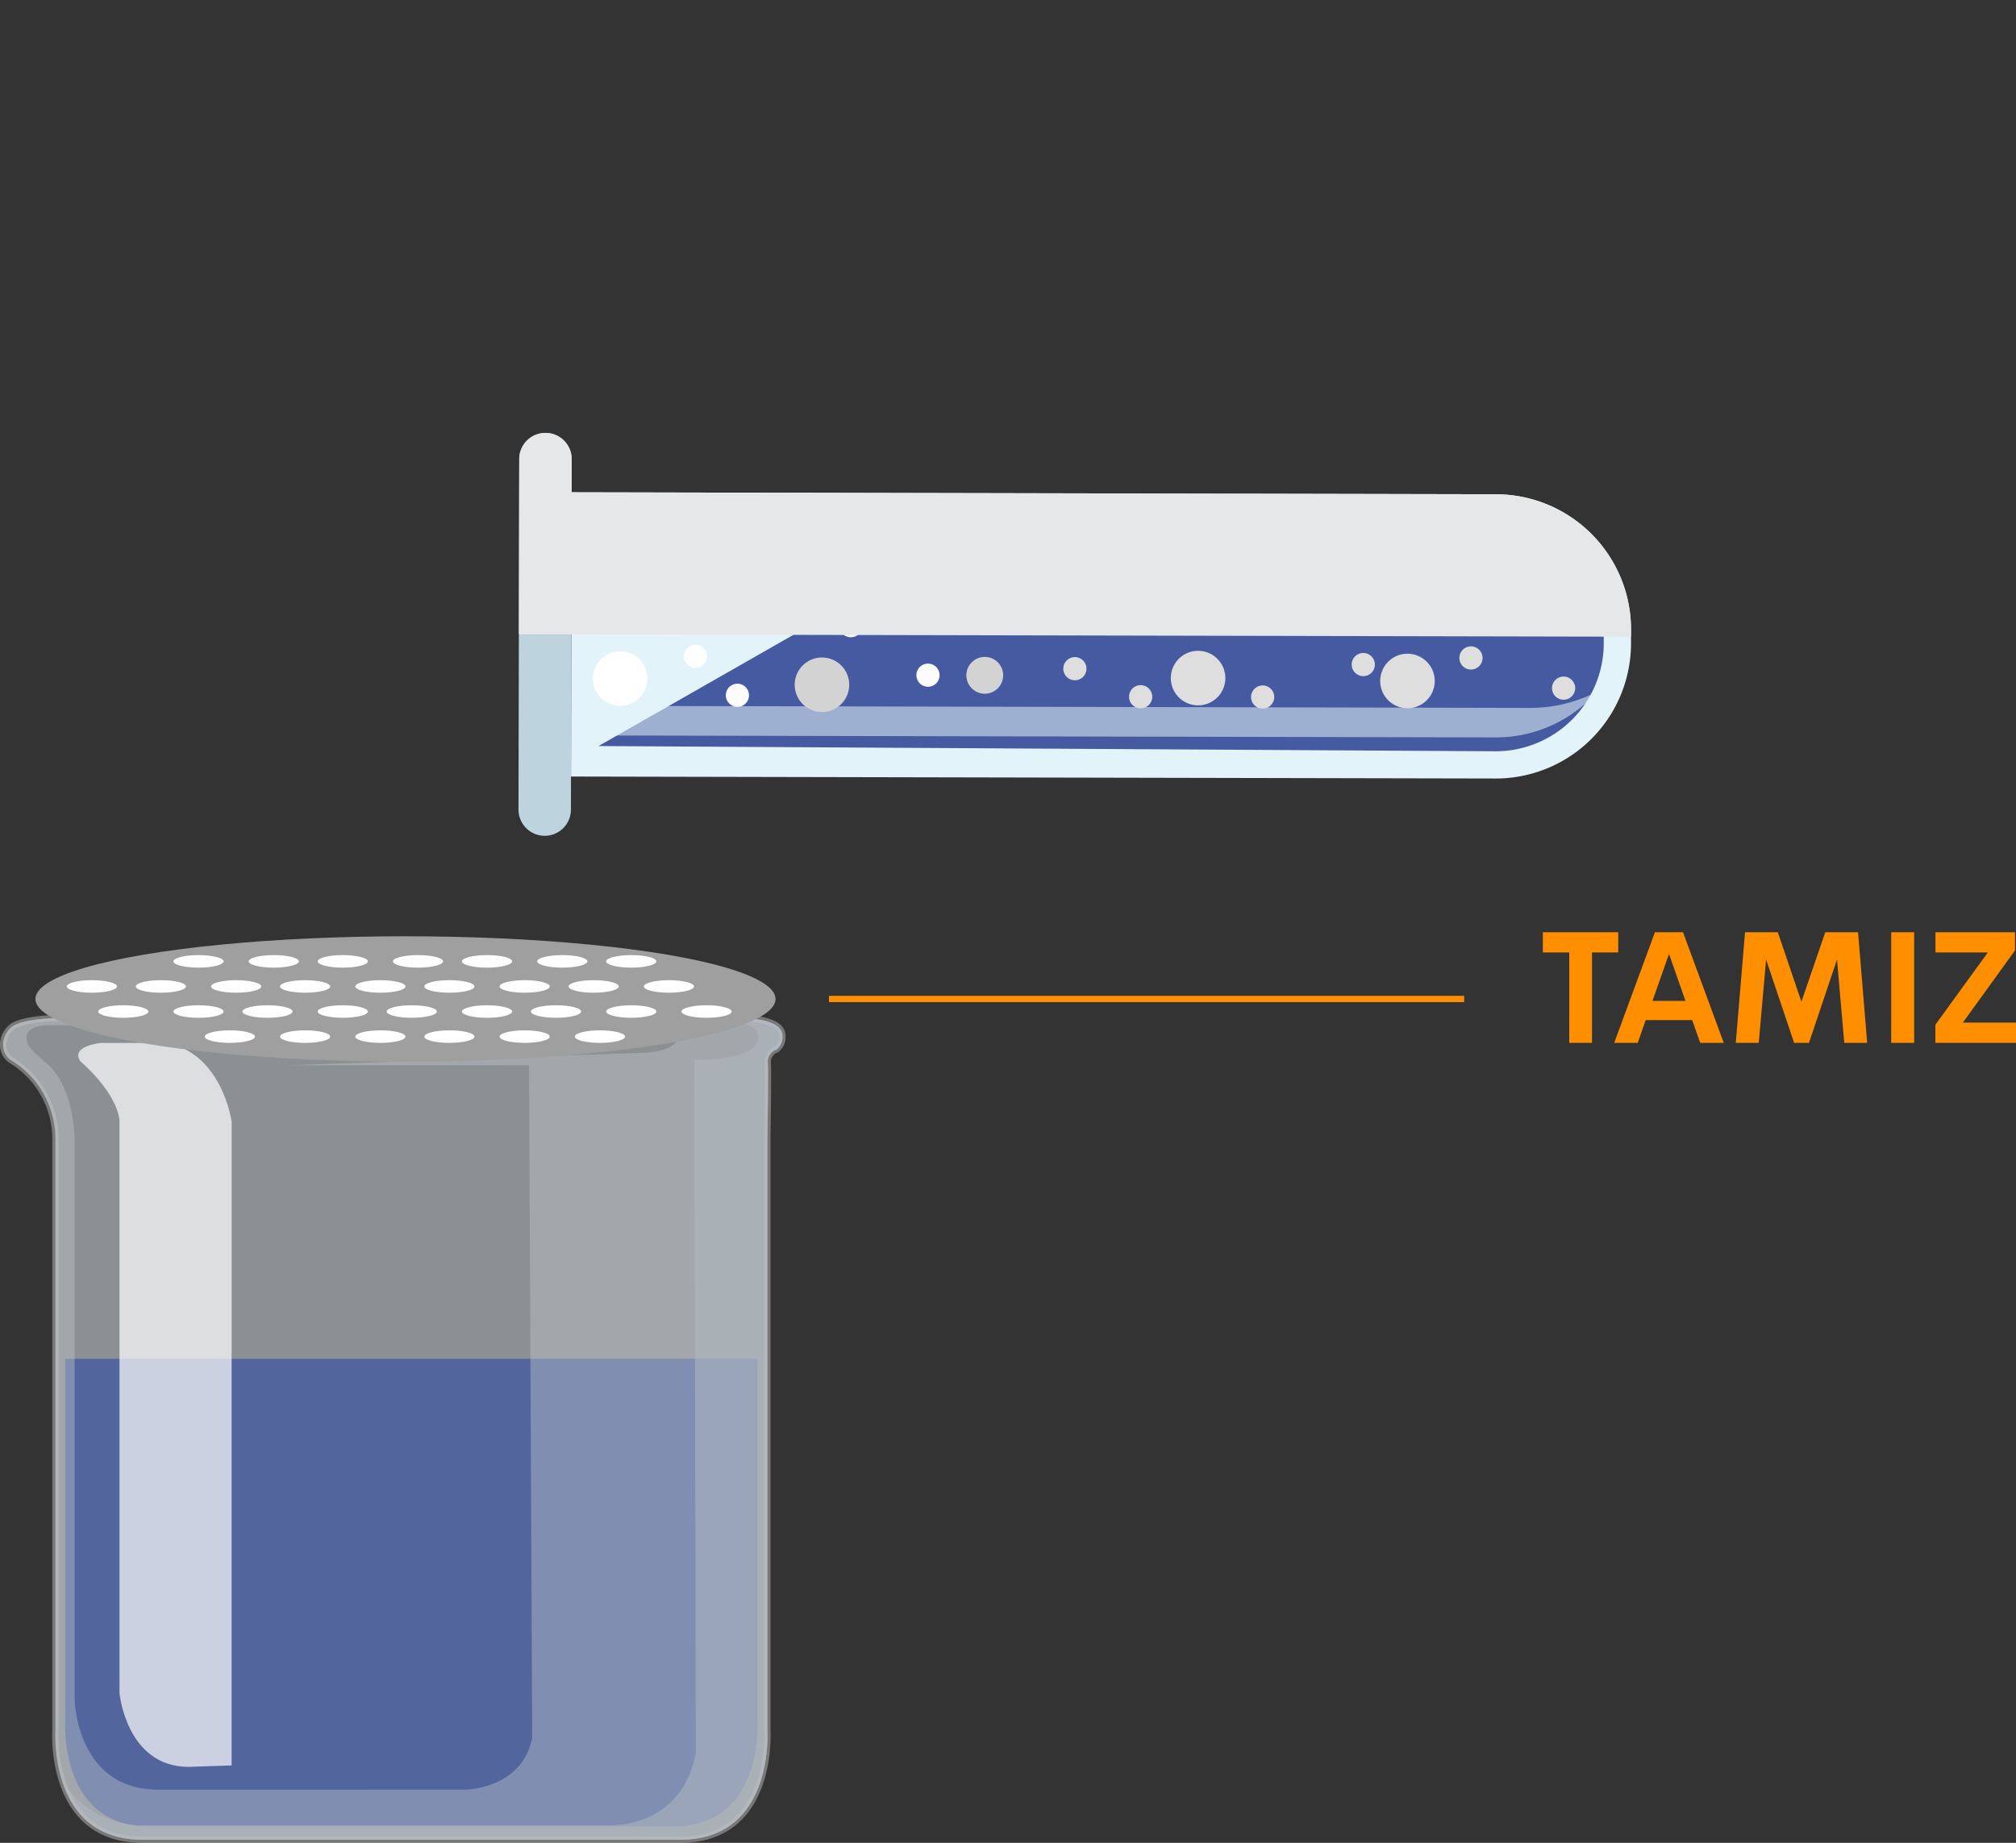 <svg xmlns="http://www.w3.org/2000/svg" width="321.428" height="293.887" viewBox="0 0 321.428 293.887">
  <rect x="0" y="0" width="321.428" height="293.887" fill="#333333" stroke="none"/>
  <g id="Grupo_16025" data-name="Grupo 16025" transform="translate(-812.5 -3252.686)">
    <g id="Grupo_12735" data-name="Grupo 12735" transform="translate(107.151 3)">
      <g id="Grupo_12842" data-name="Grupo 12842" transform="translate(693.896 3324.831)">
        <path id="Trazado_26265" data-name="Trazado 26265" d="M136.2,90.015c0-3.149-7.851-2.837-7.851-2.837H22.623S15.063,87,13.169,88.76c-1.647,1.53-1.661,4.17.2,5.259A14.668,14.668,0,0,1,20.291,106.3v94.683S19.2,218.242,34.129,218.242h85.833c14.926,0,13.837-17.258,13.837-17.258V106.3s.182-10.34.065-11.972a2.049,2.049,0,0,1,1.4-2.1A2.5,2.5,0,0,0,136.2,90.015Z" fill="#e4eef3" stroke="#bebebe" stroke-linecap="round" stroke-linejoin="round" stroke-width="1" opacity="0.5"/>
        <path id="Trazado_26266" data-name="Trazado 26266" d="M132.246,141.561H21.845v57.8S20.786,216.143,35.3,216.143h83.483c14.518,0,13.459-16.785,13.459-16.785Z" fill="#455aa0" opacity="0.8"/>
        <g id="Grupo_12841" data-name="Grupo 12841">
          <path id="Trazado_26267" data-name="Trazado 26267" d="M136.2,90.015c0-3.149-7.851-2.837-7.851-2.837H22.623S15.063,87,13.169,88.76c-1.647,1.53-1.661,4.17.2,5.259A14.668,14.668,0,0,1,20.291,106.3v94.683S19.2,218.242,34.129,218.242h85.833c14.926,0,13.837-17.258,13.837-17.258V106.3s.182-10.34.065-11.972a2.049,2.049,0,0,1,1.4-2.1A2.5,2.5,0,0,0,136.2,90.015Zm-16.76.533c-.467,1.866-4.665,2.176-4.665,2.176L57.4,94.746H95.8l.507,107.238c-1.554,8.085-10.535,8.278-10.535,8.278H36.724c-13.216,0-13.37-14.459-13.37-14.459v-89.4c-.311-6.531-2.333-10.261-4.821-12.283s-2.642-2.8-2.642-2.8c-1.244-3.111,3.421-2.954,3.421-2.954h96.237C120.213,88.372,119.436,90.548,119.436,90.548Z" fill="#c3ccd1" opacity="0.4" style="mix-blend-mode: multiply;isolation: isolate"/>
          <path id="Trazado_26268" data-name="Trazado 26268" d="M38.123,91.175H27.551s-4.975.467-3.265,2.954c0,0,5.6,4.664,6.22,9.328v91.419s1.086,11.751,11.037,11.751l6.84-.233V103.769S46.986,93.041,38.123,91.175Z" fill="#fff" opacity="0.7" style="mix-blend-mode: overlay;isolation: isolate"/>
          <path id="Trazado_26269" data-name="Trazado 26269" d="M23.354,195.8s.154,14.459,13.37,14.459H85.775s8.981-.193,10.535-8.278L95.8,94.746H57.4l57.369-2.022s4.2-.31,4.665-2.176c0,0,.777-2.176-3.887-2.176H19.312s-4.665-.157-3.421,2.954c0,0,.154.776,2.642,2.8s4.51,5.752,4.821,12.283Z" fill="none"/>
          <path id="Trazado_26270" data-name="Trazado 26270" d="M136.2,90.015c0-3.149-7.851-2.837-7.851-2.837h-11.19a1.722,1.722,0,0,0,.8.149c5.714.117,13.855-.2,14.343,2.449.816,4.431-10.145,4.081-10.145,4.081l.233,110.541c-2.332,12.245-13.876,11.544-13.876,11.544H33.3a15.294,15.294,0,0,1-11.778-6.879l.02.351c1.56,4.38,5.006,8.828,12.584,8.828h85.833c14.926,0,13.837-17.258,13.837-17.258V106.3s.182-10.34.065-11.972a2.049,2.049,0,0,1,1.4-2.1A2.5,2.5,0,0,0,136.2,90.015Z" fill="#b5bdc2" opacity="0.5" style="mix-blend-mode: multiply;isolation: isolate"/>
        </g>
      </g>
      <g id="Grupo_12722" data-name="Grupo 12722" transform="translate(266.896 3466.938) rotate(-30)">
        <g id="Grupo_12721" data-name="Grupo 12721" transform="translate(494.817 133.795)">
          <g id="Grupo_12718" data-name="Grupo 12718">
            <path id="Trazado_26075" data-name="Trazado 26075" d="M632.343,238.949l-1.1,1.9a21.566,21.566,0,0,1-29.477,7.83L474.276,174.71l22.75-39.209,127.486,73.971A21.566,21.566,0,0,1,632.343,238.949Z" transform="translate(-463.832 -124.656)" fill="#e3f3fa"/>
            <path id="Trazado_26076" data-name="Trazado 26076" d="M623.375,214.189a17.24,17.24,0,0,1-23.534,6.25L476.407,148.212l72.751.36,69.07,40.178a17.237,17.237,0,0,1,6.25,23.534Z" transform="translate(-459.727 -100.174)" fill="#455aa0"/>
            <path id="Trazado_26077" data-name="Trazado 26077" d="M506.552,138.072,478.5,186.416a4.18,4.18,0,1,1-7.23-4.2l28.049-48.348a4.182,4.182,0,0,1,7.233,4.2Z" transform="translate(-470.707 -131.795)" fill="#bdd3de"/>
          </g>
          <g id="Grupo_12719" data-name="Grupo 12719" transform="translate(16.689 42.013)" opacity="0.56" style="mix-blend-mode: screen;isolation: isolate">
            <path id="Trazado_26078" data-name="Trazado 26078" d="M478.78,146.153l-2.37,4.082,124.534,72.259a21.528,21.528,0,0,0,17.714,1.776,23.211,23.211,0,0,1-10.636-3.125Z" transform="translate(-476.41 -146.153)" fill="#e3f3fa"/>
          </g>
          <g id="Grupo_12720" data-name="Grupo 12720" transform="translate(20.703 23.307)">
            <path id="Trazado_26079" data-name="Trazado 26079" d="M524.346,171.862a4.348,4.348,0,1,0-1.58-5.943A4.349,4.349,0,0,0,524.346,171.862Z" transform="translate(-392.272 -93.549)" fill="#f4f4f4"/>
            <path id="Trazado_26080" data-name="Trazado 26080" d="M520.264,170.639a1.849,1.849,0,1,0-.67-2.528A1.847,1.847,0,0,0,520.264,170.639Z" transform="translate(-397.732 -86.927)" fill="#dedede"/>
            <path id="Trazado_26081" data-name="Trazado 26081" d="M523.815,174.586a1.847,1.847,0,1,0-.673-2.525A1.849,1.849,0,0,0,523.815,174.586Z" transform="translate(-390.896 -79.319)" fill="#dedede"/>
            <path id="Trazado_26082" data-name="Trazado 26082" d="M515,168.014a1.847,1.847,0,1,0-.67-2.525A1.849,1.849,0,0,0,515,168.014Z" transform="translate(-407.863 -91.977)" fill="#dedede"/>
            <path id="Trazado_26083" data-name="Trazado 26083" d="M518.46,165.839a1.848,1.848,0,1,0-.673-2.528A1.848,1.848,0,0,0,518.46,165.839Z" transform="translate(-401.21 -96.172)" fill="#f4f4f4"/>
            <path id="Trazado_26084" data-name="Trazado 26084" d="M509.372,166.806a1.847,1.847,0,1,0-.673-2.525A1.846,1.846,0,0,0,509.372,166.806Z" transform="translate(-418.714 -94.304)" fill="#dedede"/>
            <path id="Trazado_26085" data-name="Trazado 26085" d="M509.9,160.141a1.849,1.849,0,1,0-.673-2.525A1.848,1.848,0,0,0,509.9,160.141Z" transform="translate(-417.697 -107.145)" fill="#f4f4f4"/>
            <path id="Trazado_26086" data-name="Trazado 26086" d="M503.619,163.471a1.849,1.849,0,1,0-.67-2.528A1.847,1.847,0,0,0,503.619,163.471Z" transform="translate(-429.789 -100.731)" fill="#dedede"/>
            <path id="Trazado_26087" data-name="Trazado 26087" d="M501.281,160.352a1.847,1.847,0,1,0-.67-2.525A1.846,1.846,0,0,0,501.281,160.352Z" transform="translate(-434.294 -106.735)" fill="#dedede"/>
            <path id="Trazado_26088" data-name="Trazado 26088" d="M499.672,155.4a1.849,1.849,0,1,0-.673-2.525A1.848,1.848,0,0,0,499.672,155.4Z" transform="translate(-437.397 -116.278)" fill="#fcfcfc"/>
            <path id="Trazado_26089" data-name="Trazado 26089" d="M494.171,156.657a1.847,1.847,0,1,0-.67-2.525A1.849,1.849,0,0,0,494.171,156.657Z" transform="translate(-447.986 -113.852)" fill="#fcfcfc"/>
            <path id="Trazado_26090" data-name="Trazado 26090" d="M494.681,148.855a1.847,1.847,0,1,0-.67-2.525A1.85,1.85,0,0,0,494.681,148.855Z" transform="translate(-447.004 -128.879)" fill="#fff"/>
            <path id="Trazado_26091" data-name="Trazado 26091" d="M491.881,152.22a1.849,1.849,0,1,0-.67-2.525A1.849,1.849,0,0,0,491.881,152.22Z" transform="translate(-452.4 -122.401)" fill="#f4f4f4"/>
            <path id="Trazado_26092" data-name="Trazado 26092" d="M484.634,152.414a1.847,1.847,0,1,0-.673-2.525A1.847,1.847,0,0,0,484.634,152.414Z" transform="translate(-466.361 -122.024)" fill="#fcfcfc"/>
            <path id="Trazado_26093" data-name="Trazado 26093" d="M487.011,145.327a1.849,1.849,0,1,0-.673-2.528A1.848,1.848,0,0,0,487.011,145.327Z" transform="translate(-461.783 -135.68)" fill="#fff"/>
            <path id="Trazado_26094" data-name="Trazado 26094" d="M517.033,173.8a4.347,4.347,0,1,0-1.58-5.943A4.347,4.347,0,0,0,517.033,173.8Z" transform="translate(-406.355 -89.808)" fill="#dedede"/>
            <path id="Trazado_26095" data-name="Trazado 26095" d="M514.937,165.914a4.348,4.348,0,1,0-1.577-5.943A4.347,4.347,0,0,0,514.937,165.914Z" transform="translate(-410.391 -105.003)" fill="#f4f4f4"/>
            <path id="Trazado_26096" data-name="Trazado 26096" d="M507.231,167.961a4.348,4.348,0,1,0-1.58-5.943A4.347,4.347,0,0,0,507.231,167.961Z" transform="translate(-425.234 -101.06)" fill="#dedede"/>
            <path id="Trazado_26097" data-name="Trazado 26097" d="M505.479,161.36a4.347,4.347,0,1,0-1.58-5.943A4.347,4.347,0,0,0,505.479,161.36Z" transform="translate(-428.611 -113.774)" fill="#f4f4f4"/>
            <path id="Trazado_26098" data-name="Trazado 26098" d="M497.018,159.866a2.935,2.935,0,1,0-1.065-4.012A2.936,2.936,0,0,0,497.018,159.866Z" transform="translate(-443.547 -111.577)" fill="#d3d3d3"/>
            <path id="Trazado_26099" data-name="Trazado 26099" d="M497.11,156.914a4.348,4.348,0,1,0-1.577-5.943A4.347,4.347,0,0,0,497.11,156.914Z" transform="translate(-444.727 -122.337)" fill="#f4f4f4"/>
            <path id="Trazado_26100" data-name="Trazado 26100" d="M489.3,158.028a4.348,4.348,0,1,0-1.577-5.943A4.347,4.347,0,0,0,489.3,158.028Z" transform="translate(-459.772 -120.191)" fill="#d3d3d3"/>
            <path id="Trazado_26101" data-name="Trazado 26101" d="M489.5,152.96a4.348,4.348,0,1,0-1.58-5.946A4.35,4.35,0,0,0,489.5,152.96Z" transform="translate(-459.386 -129.958)" fill="#fff"/>
            <path id="Trazado_26102" data-name="Trazado 26102" d="M479.95,152.238a4.347,4.347,0,1,0-1.58-5.943A4.347,4.347,0,0,0,479.95,152.238Z" transform="translate(-477.782 -131.344)" fill="#fff"/>
            <path id="Trazado_26103" data-name="Trazado 26103" d="M482.489,147.871a4.348,4.348,0,1,0-1.58-5.943A4.347,4.347,0,0,0,482.489,147.871Z" transform="translate(-472.892 -139.76)" fill="#fff"/>
            <path id="Trazado_26104" data-name="Trazado 26104" d="M483.714,149.432a1.847,1.847,0,1,0-.67-2.525A1.849,1.849,0,0,0,483.714,149.432Z" transform="translate(-468.129 -127.768)" fill="#fff"/>
          </g>
          <path id="Trazado_26105" data-name="Trazado 26105" d="M489.717,133.873l-14.025,24.175,153.373,88.991.55-.951a21.566,21.566,0,0,0-7.83-29.477L494.3,142.639l2.651-4.568a4.182,4.182,0,0,0-7.233-4.2Z" transform="translate(-461.104 -131.795)" fill="#e6e7e8" style="mix-blend-mode: multiply;isolation: isolate"/>
        </g>
      </g>
      <path id="Trazado_26106" data-name="Trazado 26106" d="M444.789,2096H343.516" transform="translate(494 1313)" fill="none" stroke="#ff8f00" stroke-width="1"/>
      <ellipse id="Elipse_852" data-name="Elipse 852" cx="59" cy="10" rx="59" ry="10" transform="translate(711 3399)" fill="#9f9f9f"/>
      <ellipse id="Elipse_853" data-name="Elipse 853" cx="4" cy="1" rx="4" ry="1" transform="translate(721 3410)" fill="#fff"/>
      <ellipse id="Elipse_854" data-name="Elipse 854" cx="4" cy="1" rx="4" ry="1" transform="translate(733 3410)" fill="#fff"/>
      <ellipse id="Elipse_855" data-name="Elipse 855" cx="4" cy="1" rx="4" ry="1" transform="translate(744 3410)" fill="#fff"/>
      <ellipse id="Elipse_856" data-name="Elipse 856" cx="4" cy="1" rx="4" ry="1" transform="translate(756 3410)" fill="#fff"/>
      <ellipse id="Elipse_857" data-name="Elipse 857" cx="4" cy="1" rx="4" ry="1" transform="translate(767 3410)" fill="#fff"/>
      <ellipse id="Elipse_858" data-name="Elipse 858" cx="4" cy="1" rx="4" ry="1" transform="translate(779 3410)" fill="#fff"/>
      <ellipse id="Elipse_859" data-name="Elipse 859" cx="4" cy="1" rx="4" ry="1" transform="translate(790 3410)" fill="#fff"/>
      <ellipse id="Elipse_860" data-name="Elipse 860" cx="4" cy="1" rx="4" ry="1" transform="translate(802 3410)" fill="#fff"/>
      <ellipse id="Elipse_861" data-name="Elipse 861" cx="4" cy="1" rx="4" ry="1" transform="translate(727 3406)" fill="#fff"/>
      <ellipse id="Elipse_862" data-name="Elipse 862" cx="4" cy="1" rx="4" ry="1" transform="translate(739 3406)" fill="#fff"/>
      <ellipse id="Elipse_863" data-name="Elipse 863" cx="4" cy="1" rx="4" ry="1" transform="translate(750 3406)" fill="#fff"/>
      <ellipse id="Elipse_864" data-name="Elipse 864" cx="4" cy="1" rx="4" ry="1" transform="translate(762 3406)" fill="#fff"/>
      <ellipse id="Elipse_865" data-name="Elipse 865" cx="4" cy="1" rx="4" ry="1" transform="translate(773 3406)" fill="#fff"/>
      <ellipse id="Elipse_866" data-name="Elipse 866" cx="4" cy="1" rx="4" ry="1" transform="translate(785 3406)" fill="#fff"/>
      <ellipse id="Elipse_867" data-name="Elipse 867" cx="4" cy="1" rx="4" ry="1" transform="translate(796 3406)" fill="#fff"/>
      <ellipse id="Elipse_868" data-name="Elipse 868" cx="4" cy="1" rx="4" ry="1" transform="translate(808 3406)" fill="#fff"/>
      <ellipse id="Elipse_869" data-name="Elipse 869" cx="4" cy="1" rx="4" ry="1" transform="translate(733 3402)" fill="#fff"/>
      <ellipse id="Elipse_870" data-name="Elipse 870" cx="4" cy="1" rx="4" ry="1" transform="translate(745 3402)" fill="#fff"/>
      <ellipse id="Elipse_871" data-name="Elipse 871" cx="4" cy="1" rx="4" ry="1" transform="translate(756 3402)" fill="#fff"/>
      <ellipse id="Elipse_872" data-name="Elipse 872" cx="4" cy="1" rx="4" ry="1" transform="translate(768 3402)" fill="#fff"/>
      <ellipse id="Elipse_873" data-name="Elipse 873" cx="4" cy="1" rx="4" ry="1" transform="translate(779 3402)" fill="#fff"/>
      <ellipse id="Elipse_874" data-name="Elipse 874" cx="4" cy="1" rx="4" ry="1" transform="translate(791 3402)" fill="#fff"/>
      <ellipse id="Elipse_875" data-name="Elipse 875" cx="4" cy="1" rx="4" ry="1" transform="translate(802 3402)" fill="#fff"/>
      <ellipse id="Elipse_876" data-name="Elipse 876" cx="4" cy="1" rx="4" ry="1" transform="translate(814 3410)" fill="#fff"/>
      <ellipse id="Elipse_877" data-name="Elipse 877" cx="4" cy="1" rx="4" ry="1" transform="translate(716 3406)" fill="#fff"/>
      <ellipse id="Elipse_878" data-name="Elipse 878" cx="4" cy="1" rx="4" ry="1" transform="translate(750 3414)" fill="#fff"/>
      <ellipse id="Elipse_879" data-name="Elipse 879" cx="4" cy="1" rx="4" ry="1" transform="translate(762 3414)" fill="#fff"/>
      <ellipse id="Elipse_880" data-name="Elipse 880" cx="4" cy="1" rx="4" ry="1" transform="translate(773 3414)" fill="#fff"/>
      <ellipse id="Elipse_881" data-name="Elipse 881" cx="4" cy="1" rx="4" ry="1" transform="translate(738 3414)" fill="#fff"/>
      <ellipse id="Elipse_882" data-name="Elipse 882" cx="4" cy="1" rx="4" ry="1" transform="translate(785 3414)" fill="#fff"/>
      <ellipse id="Elipse_883" data-name="Elipse 883" cx="4" cy="1" rx="4" ry="1" transform="translate(797 3414)" fill="#fff"/>
    </g>
    <path id="Trazado_36678" data-name="Trazado 36678" d="M12.512-17.639v3.223H8.325V0H4.7V-14.417H.488v-3.223ZM25.586,0,24.3-3.638h-7.41L15.613,0H11.865l6.494-17.639h4.48L29.333,0ZM17.969-6.7H23.23l-2.625-7.483ZM52.2,0h-3.65l-1.16-13.293L42.92,0H40.552L36.084-13.293,34.912,0H31.25l1.477-17.639h5.225l3.76,11.072L45.52-17.639h5.225ZM56.03,0V-17.639h3.662V0ZM67.456-3.235h8.472V0H63.074V-2.893l8.362-11.523h-8.35v-3.223H75.769v2.893Z" transform="translate(1058 3419)" fill="#ff8f00"/>
  </g>
</svg>
